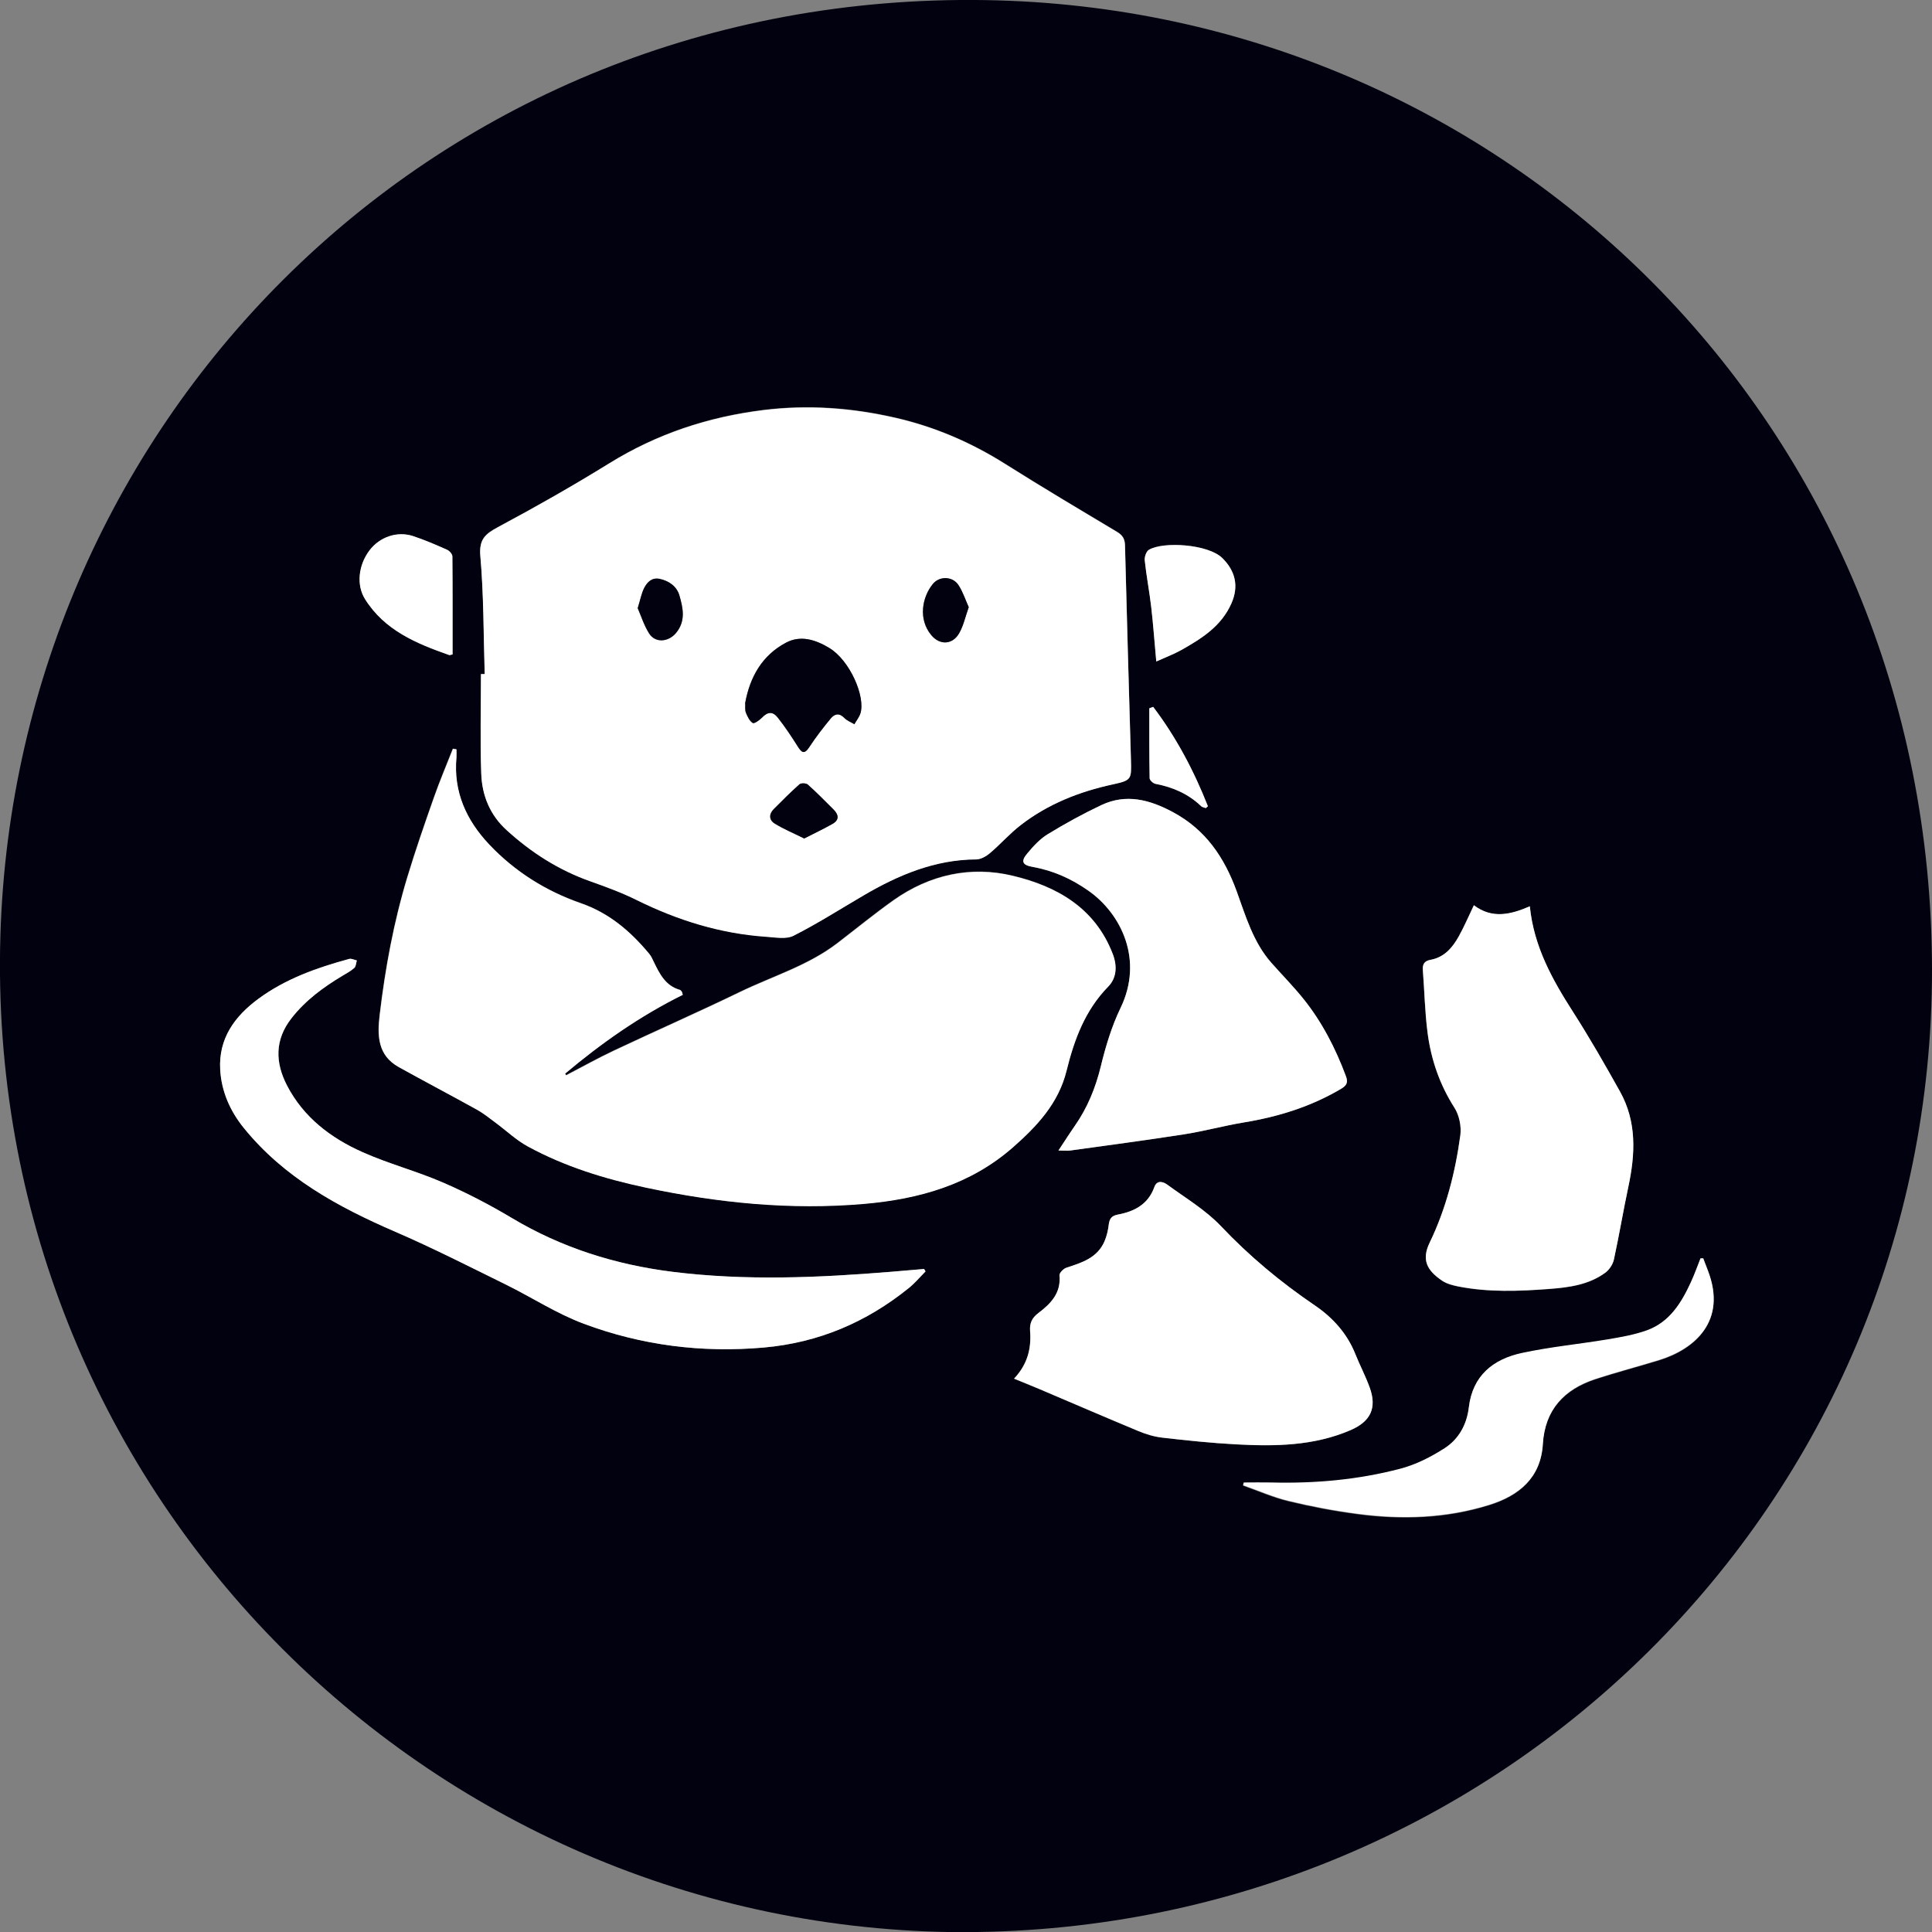 <?xml version="1.0" encoding="UTF-8"?>
<svg id="Layer_2" data-name="Layer 2" xmlns="http://www.w3.org/2000/svg" viewBox="0 0 191.3 191.32">
  <rect x="0" y="0" width="191.3" height="191.32" fill="#808080" stroke="none"/>
  <defs>
    <style>
      .cls-1 {
        fill: #01010f;
      }

      .cls-2 {
        fill: white;
      }
    </style>
  </defs>
  <g id="Layer_1-2" data-name="Layer 1">
    <g>
      <path class="cls-1" d="m95.57,191.32C42.09,191.27-1.6,147.22.04,92.6,1.58,41.61,42.94-.86,97.57.01c51.54.83,93.65,42.04,93.73,95.92.08,52.87-42.7,95.26-95.73,95.38Zm-47.58-124.6c-.12,0-.24,0-.36,0,0,3.3-.09,6.6.03,9.89.08,2.13.86,4.06,2.5,5.55,2.44,2.23,5.17,3.97,8.3,5.08,1.55.55,3.11,1.12,4.58,1.85,4.06,2.02,8.3,3.33,12.83,3.64.91.06,1.98.27,2.71-.1,2.38-1.21,4.64-2.65,6.95-4,3.45-2.02,7.05-3.54,11.15-3.56.46,0,.99-.31,1.36-.63,1.04-.88,1.95-1.93,3.03-2.76,2.7-2.09,5.81-3.32,9.14-4.04,1.83-.39,1.84-.49,1.78-2.37-.21-7.09-.41-14.19-.59-21.28-.02-.63-.23-1-.78-1.34-3.71-2.21-7.43-4.42-11.08-6.73-3.4-2.14-7.05-3.7-10.95-4.59-4.27-.97-8.57-1.29-12.97-.75-5.5.68-10.57,2.36-15.29,5.28-3.59,2.23-7.28,4.32-11.01,6.31-1.28.68-1.9,1.21-1.75,2.87.34,3.87.31,7.77.43,11.65Zm8.07,39.76c-.04-.07-.08-.13-.12-.2,3.61-3.02,7.44-5.72,11.65-7.8-.05-.19-.05-.26-.09-.3-.06-.07-.12-.17-.2-.19-1.42-.4-2-1.59-2.58-2.77-.14-.28-.27-.57-.46-.81-1.85-2.22-3.95-4.02-6.79-5.01-3.44-1.19-6.51-3.13-9.04-5.8-2.27-2.4-3.56-5.22-3.25-8.62.02-.27,0-.54,0-.81-.12-.02-.23-.04-.35-.05-.63,1.61-1.31,3.2-1.88,4.83-.91,2.6-1.82,5.21-2.62,7.85-1.35,4.47-2.2,9.06-2.75,13.69-.24,2.03-.21,3.98,1.88,5.14,2.58,1.44,5.2,2.81,7.78,4.24.64.36,1.22.83,1.81,1.27,1.07.79,2.05,1.74,3.21,2.36,3.66,1.99,7.62,3.2,11.68,4.07,7.12,1.52,14.3,2.24,21.6,1.61,5.47-.47,10.51-1.89,14.73-5.59,2.4-2.1,4.53-4.36,5.32-7.59.76-3.08,1.83-5.99,4.13-8.34.83-.85.91-2.03.44-3.24-1.75-4.56-5.54-6.68-9.88-7.72-4.18-1.01-8.25-.1-11.82,2.42-1.9,1.35-3.71,2.83-5.56,4.25-2.91,2.23-6.42,3.27-9.66,4.84-4.11,1.99-8.3,3.83-12.43,5.78-1.62.76-3.18,1.64-4.77,2.46Zm48.75,7.44c.58,0,.87.03,1.16,0,3.75-.52,7.51-1.01,11.25-1.6,1.99-.31,3.95-.85,5.94-1.18,3.41-.56,6.64-1.56,9.63-3.33.57-.34.7-.64.47-1.27-1.03-2.76-2.37-5.35-4.21-7.65-.99-1.23-2.11-2.37-3.16-3.55-1.81-2.04-2.55-4.62-3.44-7.09-1.23-3.38-3.1-6.12-6.34-7.85-2.28-1.22-4.6-1.83-7.04-.69-1.82.85-3.59,1.83-5.31,2.88-.78.47-1.43,1.19-2.03,1.9-.67.8-.51,1.16.53,1.35,2.03.36,3.84,1.18,5.52,2.36,3.24,2.28,5.48,6.84,3.17,11.61-.89,1.83-1.48,3.83-1.96,5.81-.52,2.12-1.31,4.07-2.56,5.85-.5.72-.98,1.47-1.62,2.44Zm46.67-24.17c-1.9.83-3.75,1.27-5.55-.1-.52,1.09-.96,2.12-1.5,3.09-.62,1.11-1.43,2.06-2.77,2.31-.62.11-.83.42-.78,1.03.16,2.05.2,4.1.46,6.14.34,2.67,1.2,5.17,2.67,7.48.48.74.7,1.85.58,2.73-.5,3.67-1.42,7.28-3.03,10.61-.82,1.7-.29,2.76,1.24,3.79.45.3,1.03.45,1.57.56,2.99.59,6.01.48,9.02.25,1.96-.15,3.92-.4,5.57-1.62.39-.29.74-.83.84-1.31.52-2.39.92-4.81,1.43-7.2.69-3.24.84-6.43-.84-9.43-1.48-2.65-2.99-5.3-4.63-7.85-2.04-3.19-3.88-6.43-4.29-10.47Zm-51.07,46.77c.92.38,1.72.7,2.51,1.03,3.26,1.38,6.51,2.79,9.78,4.15.77.32,1.59.57,2.41.66,2.41.27,4.82.53,7.24.66,3.87.21,7.72.17,11.38-1.41,1.97-.85,2.62-2.17,1.89-4.2-.41-1.14-.99-2.21-1.43-3.34-.81-2.04-2.24-3.61-4-4.8-3.39-2.3-6.48-4.88-9.31-7.86-1.52-1.6-3.49-2.77-5.29-4.09-.42-.31-1.04-.52-1.3.23-.61,1.71-1.99,2.42-3.61,2.72-.68.13-.84.45-.91,1.05-.06.54-.19,1.09-.41,1.59-.7,1.65-2.24,2.12-3.77,2.62-.29.1-.71.52-.69.75.17,1.75-.86,2.82-2.08,3.73-.66.5-.89,1.02-.83,1.81.13,1.7-.24,3.26-1.59,4.7Zm-8.76-10.63c-.05-.08-.09-.16-.14-.24-1.1.09-2.19.19-3.29.28-7.21.59-14.42.9-21.63,0-5.65-.71-10.97-2.38-15.89-5.32-2.21-1.32-4.52-2.52-6.88-3.54-2.59-1.12-5.35-1.84-7.92-2.99-3.15-1.4-5.86-3.46-7.48-6.61-1.17-2.26-1.23-4.5.45-6.65,1.39-1.78,3.15-3.07,5.06-4.21.4-.24.82-.46,1.16-.77.17-.15.17-.49.25-.74-.25-.05-.53-.21-.76-.15-3.2.86-6.3,1.96-8.99,3.95-2.34,1.73-3.95,3.93-3.78,7,.12,2.17.98,4.12,2.34,5.79,3.98,4.91,9.32,7.83,15.01,10.28,3.7,1.6,7.31,3.44,10.93,5.22,2.59,1.27,5.05,2.89,7.74,3.89,5.72,2.13,11.66,2.89,17.79,2.35,5.44-.48,10.17-2.5,14.37-5.89.61-.49,1.11-1.1,1.67-1.66Zm31.5,20.91c-.02.1-.05.2-.07.31,1.5.53,2.97,1.18,4.51,1.55,2.23.54,4.5.97,6.77,1.27,4.42.59,8.83.45,13.11-.89,2.91-.91,5.09-2.66,5.29-6.02.2-3.39,2.1-5.41,5.19-6.43,2.09-.69,4.23-1.24,6.34-1.89,3.46-1.07,6.74-3.83,4.82-8.83-.16-.41-.31-.82-.47-1.23-.09,0-.18,0-.27,0-.31.76-.58,1.54-.92,2.29-.95,2.08-2.12,4.01-4.39,4.84-1.24.45-2.58.68-3.9.9-2.82.47-5.67.74-8.46,1.34-2.86.61-4.9,2.22-5.27,5.39-.2,1.7-1.01,3.15-2.41,4.05-1.34.86-2.83,1.62-4.36,2.02-4.17,1.1-8.44,1.48-12.76,1.37-.92-.02-1.84,0-2.76,0ZM44.82,64.79c0-3.24.01-6.47-.02-9.69,0-.23-.3-.56-.53-.66-1.1-.49-2.21-.98-3.36-1.35-1.59-.52-3.32.09-4.32,1.42-1.1,1.47-1.3,3.43-.45,4.8,1.94,3.11,5.09,4.41,8.35,5.56.05.02.12-.02.34-.07Zm69.67.7c.93-.42,1.74-.72,2.49-1.14,2.01-1.13,3.96-2.34,4.95-4.61.75-1.69.4-3.2-.9-4.49-1.39-1.37-5.86-1.67-7.28-.81-.26.16-.44.71-.4,1.05.17,1.54.47,3.07.64,4.61.2,1.72.32,3.44.5,5.38Zm-.3,4.51c-.13.05-.25.09-.38.14,0,2.31-.01,4.62.03,6.93,0,.19.35.51.58.55,1.72.33,3.25.99,4.53,2.22.11.1.3.12.45.18.07-.06.14-.12.21-.18-1.39-3.51-3.14-6.82-5.41-9.83Z"/>
      <path class="cls-2" d="m47.99,66.72c-.12-3.89-.09-7.78-.43-11.65-.14-1.66.48-2.18,1.75-2.87,3.73-2,7.41-4.09,11.01-6.31,4.72-2.92,9.79-4.6,15.29-5.28,4.4-.54,8.7-.22,12.97.75,3.91.88,7.55,2.44,10.95,4.59,3.66,2.3,7.37,4.51,11.08,6.73.56.33.77.71.78,1.34.18,7.1.39,14.19.59,21.28.05,1.87.05,1.97-1.78,2.37-3.33.72-6.43,1.94-9.14,4.04-1.08.83-1.99,1.88-3.03,2.76-.37.32-.9.62-1.36.63-4.1.02-7.7,1.54-11.15,3.56-2.31,1.35-4.57,2.8-6.95,4-.73.37-1.8.16-2.71.1-4.53-.31-8.77-1.63-12.83-3.64-1.47-.73-3.03-1.3-4.58-1.85-3.13-1.11-5.86-2.85-8.3-5.08-1.64-1.49-2.42-3.42-2.5-5.55-.12-3.29-.03-6.6-.03-9.89.12,0,.24,0,.36,0Zm25.79,2.93c.02.31-.04.65.07.92.15.38.36.82.68,1.02.14.09.67-.28.92-.54.55-.57,1.05-.64,1.56.01.71.9,1.34,1.86,1.96,2.83.39.62.65.86,1.16.08.64-.99,1.37-1.92,2.12-2.83.38-.46.85-.57,1.35-.05.26.27.66.42.99.62.2-.36.48-.69.6-1.08.51-1.66-1.05-5.25-3.1-6.48-1.34-.81-2.82-1.28-4.26-.52-2.38,1.25-3.59,3.41-4.06,6.02Zm5.84,13.38c.99-.5,1.92-.94,2.81-1.45.71-.4.6-.93.09-1.44-.84-.83-1.66-1.67-2.54-2.46-.16-.14-.66-.16-.82-.02-.88.78-1.7,1.62-2.54,2.45-.5.5-.48,1.08.08,1.43.87.54,1.84.94,2.92,1.48Zm16.3-22.89c-.34-.75-.59-1.54-1.03-2.21-.57-.86-1.86-.91-2.52-.11-1.05,1.27-1.5,3.48-.16,5.08.84,1.01,2.1.96,2.76-.2.42-.73.6-1.6.94-2.56Zm-32.78.1c.35.79.63,1.71,1.13,2.5.63.98,1.92.83,2.65-.04,1-1.2.7-2.48.35-3.71-.25-.89-1.02-1.47-1.98-1.66-.75-.15-1.21.33-1.5.88-.29.56-.4,1.22-.66,2.04Z"/>
      <path class="cls-2" d="m56.06,106.48c1.59-.82,3.15-1.7,4.77-2.46,4.14-1.95,8.32-3.79,12.43-5.78,3.24-1.57,6.75-2.61,9.66-4.84,1.85-1.42,3.66-2.9,5.56-4.25,3.57-2.53,7.63-3.43,11.82-2.42,4.34,1.04,8.12,3.16,9.88,7.72.47,1.21.39,2.39-.44,3.24-2.3,2.35-3.37,5.26-4.13,8.34-.8,3.23-2.93,5.49-5.32,7.59-4.22,3.69-9.26,5.11-14.73,5.59-7.3.63-14.48-.1-21.6-1.61-4.06-.86-8.02-2.08-11.68-4.07-1.16-.63-2.14-1.57-3.21-2.36-.59-.44-1.17-.91-1.81-1.27-2.58-1.43-5.2-2.81-7.78-4.24-2.08-1.16-2.12-3.11-1.88-5.14.55-4.64,1.39-9.22,2.75-13.69.8-2.64,1.7-5.25,2.62-7.85.57-1.63,1.25-3.22,1.88-4.83.12.02.23.04.35.05,0,.27.02.54,0,.81-.31,3.4.98,6.22,3.25,8.62,2.52,2.67,5.6,4.6,9.04,5.8,2.84.98,4.94,2.79,6.79,5.01.2.23.33.53.46.81.58,1.19,1.16,2.37,2.58,2.77.08.02.15.12.2.19.03.04.03.11.09.3-4.21,2.08-8.05,4.77-11.65,7.8.04.07.08.13.12.2Z"/>
      <path class="cls-2" d="m104.81,113.91c.64-.96,1.11-1.71,1.62-2.44,1.24-1.78,2.04-3.73,2.56-5.85.48-1.98,1.08-3.98,1.96-5.81,2.31-4.77.07-9.33-3.17-11.61-1.68-1.18-3.49-2-5.52-2.36-1.04-.18-1.21-.55-.53-1.35.59-.71,1.25-1.43,2.03-1.9,1.72-1.05,3.49-2.02,5.31-2.88,2.44-1.15,4.76-.53,7.04.69,3.25,1.73,5.11,4.47,6.34,7.85.9,2.47,1.64,5.05,3.44,7.09,1.05,1.19,2.17,2.32,3.16,3.55,1.85,2.3,3.18,4.89,4.21,7.65.24.63.1.93-.47,1.27-2.99,1.77-6.22,2.77-9.63,3.33-1.99.33-3.95.87-5.94,1.18-3.74.58-7.5,1.08-11.25,1.6-.29.04-.58,0-1.16,0Z"/>
      <path class="cls-2" d="m151.48,89.74c.41,4.03,2.25,7.28,4.29,10.47,1.64,2.56,3.15,5.2,4.63,7.85,1.68,3,1.53,6.19.84,9.43-.51,2.39-.91,4.81-1.43,7.2-.1.48-.45,1.02-.84,1.31-1.64,1.21-3.6,1.47-5.57,1.62-3.01.23-6.03.34-9.02-.25-.54-.11-1.12-.26-1.57-.56-1.54-1.03-2.07-2.09-1.24-3.79,1.61-3.33,2.53-6.94,3.03-10.61.12-.88-.11-1.99-.58-2.73-1.48-2.31-2.33-4.81-2.67-7.48-.26-2.03-.3-4.09-.46-6.14-.05-.61.16-.92.78-1.03,1.34-.25,2.15-1.2,2.77-2.31.54-.97.98-2,1.5-3.09,1.8,1.37,3.64.93,5.55.1Z"/>
      <path class="cls-2" d="m100.41,136.51c1.35-1.44,1.72-3,1.59-4.7-.06-.79.17-1.31.83-1.81,1.21-.91,2.25-1.98,2.08-3.73-.02-.23.39-.66.69-.75,1.53-.5,3.06-.97,3.77-2.62.21-.5.34-1.05.41-1.59.07-.59.23-.92.91-1.05,1.62-.3,3-1.01,3.61-2.72.27-.74.89-.53,1.3-.23,1.8,1.32,3.77,2.49,5.29,4.09,2.82,2.98,5.92,5.56,9.31,7.86,1.75,1.19,3.18,2.76,4,4.8.45,1.12,1.02,2.2,1.43,3.34.73,2.02.07,3.35-1.89,4.2-3.66,1.58-7.51,1.62-11.38,1.41-2.42-.13-4.83-.38-7.24-.66-.82-.09-1.65-.34-2.41-.66-3.27-1.36-6.52-2.76-9.78-4.15-.79-.34-1.59-.65-2.51-1.03Z"/>
      <path class="cls-2" d="m91.65,125.88c-.55.56-1.06,1.17-1.67,1.66-4.2,3.39-8.93,5.41-14.37,5.89-6.13.54-12.08-.22-17.79-2.35-2.69-1-5.15-2.61-7.74-3.89-3.62-1.78-7.23-3.62-10.93-5.22-5.69-2.46-11.03-5.37-15.01-10.28-1.36-1.68-2.22-3.62-2.34-5.79-.17-3.07,1.43-5.27,3.78-7,2.69-1.98,5.8-3.08,8.99-3.95.22-.06.5.09.76.15-.08.25-.08.59-.25.74-.34.31-.76.53-1.16.77-1.9,1.14-3.67,2.43-5.06,4.21-1.68,2.15-1.61,4.39-.45,6.65,1.63,3.15,4.33,5.21,7.48,6.61,2.57,1.15,5.33,1.87,7.92,2.99,2.36,1.02,4.67,2.22,6.88,3.54,4.92,2.94,10.24,4.61,15.89,5.32,7.21.9,14.42.59,21.63,0,1.1-.09,2.19-.19,3.29-.28.05.08.09.16.14.24Z"/>
      <path class="cls-2" d="m123.15,146.79c.92,0,1.84-.02,2.76,0,4.31.11,8.59-.27,12.76-1.37,1.53-.4,3.02-1.16,4.36-2.02,1.4-.9,2.21-2.34,2.41-4.05.37-3.16,2.42-4.78,5.27-5.39,2.79-.6,5.64-.87,8.46-1.34,1.31-.22,2.65-.45,3.9-.9,2.27-.82,3.44-2.76,4.39-4.84.34-.75.62-1.52.92-2.29.09,0,.18,0,.27,0,.16.41.31.82.47,1.23,1.92,5-1.36,7.76-4.82,8.83-2.11.65-4.25,1.21-6.34,1.89-3.09,1.02-4.98,3.04-5.19,6.43-.2,3.36-2.38,5.11-5.29,6.02-4.28,1.34-8.69,1.48-13.11.89-2.27-.3-4.54-.73-6.77-1.27-1.54-.37-3.01-1.03-4.51-1.55.02-.1.05-.2.07-.31Z"/>
      <path class="cls-2" d="m44.82,64.79c-.23.05-.29.09-.34.07-3.25-1.14-6.41-2.44-8.35-5.56-.85-1.37-.66-3.33.45-4.8,1-1.33,2.74-1.94,4.32-1.42,1.14.38,2.26.86,3.36,1.35.24.11.53.43.53.66.03,3.22.02,6.45.02,9.69Z"/>
      <path class="cls-2" d="m114.49,65.49c-.18-1.93-.3-3.66-.5-5.38-.18-1.54-.48-3.07-.64-4.61-.04-.34.14-.89.4-1.05,1.42-.86,5.89-.57,7.28.81,1.3,1.28,1.65,2.79.9,4.49-1,2.26-2.94,3.47-4.95,4.61-.75.42-1.56.72-2.49,1.14Z"/>
      <path class="cls-2" d="m114.19,70c2.28,3.01,4.03,6.32,5.41,9.83-.07.06-.14.12-.21.18-.15-.06-.34-.08-.45-.18-1.27-1.22-2.81-1.89-4.53-2.22-.23-.04-.57-.36-.58-.55-.04-2.31-.03-4.62-.03-6.93.13-.05.25-.09.38-.14Z"/>
      <path class="cls-1" d="m73.78,69.65c.47-2.61,1.68-4.76,4.06-6.02,1.44-.76,2.91-.29,4.26.52,2.06,1.23,3.61,4.83,3.1,6.48-.12.38-.4.72-.6,1.08-.33-.2-.73-.35-.99-.62-.51-.53-.98-.41-1.35.05-.75.91-1.48,1.85-2.12,2.83-.51.78-.77.54-1.16-.08-.61-.97-1.25-1.93-1.96-2.83-.51-.65-1.01-.58-1.56-.01-.25.26-.78.63-.92.54-.32-.2-.52-.64-.68-1.02-.11-.27-.05-.61-.07-.92Z"/>
      <path class="cls-1" d="m79.62,83.02c-1.08-.54-2.04-.93-2.92-1.48-.56-.35-.58-.93-.08-1.43.83-.83,1.66-1.67,2.54-2.45.16-.14.66-.12.82.02.88.78,1.7,1.63,2.54,2.46.52.51.62,1.04-.09,1.44-.89.5-1.82.94-2.81,1.45Z"/>
      <path class="cls-1" d="m95.92,60.13c-.34.96-.52,1.83-.94,2.56-.66,1.16-1.92,1.21-2.76.2-1.34-1.61-.89-3.81.16-5.08.66-.8,1.95-.75,2.52.11.44.67.69,1.46,1.03,2.21Z"/>
      <path class="cls-1" d="m63.14,60.23c.26-.82.37-1.48.66-2.04.29-.55.75-1.03,1.5-.88.96.2,1.73.77,1.98,1.66.35,1.23.65,2.51-.35,3.71-.73.87-2.02,1.02-2.65.04-.5-.78-.79-1.71-1.13-2.5Z"/>
    </g>
  </g>
</svg>